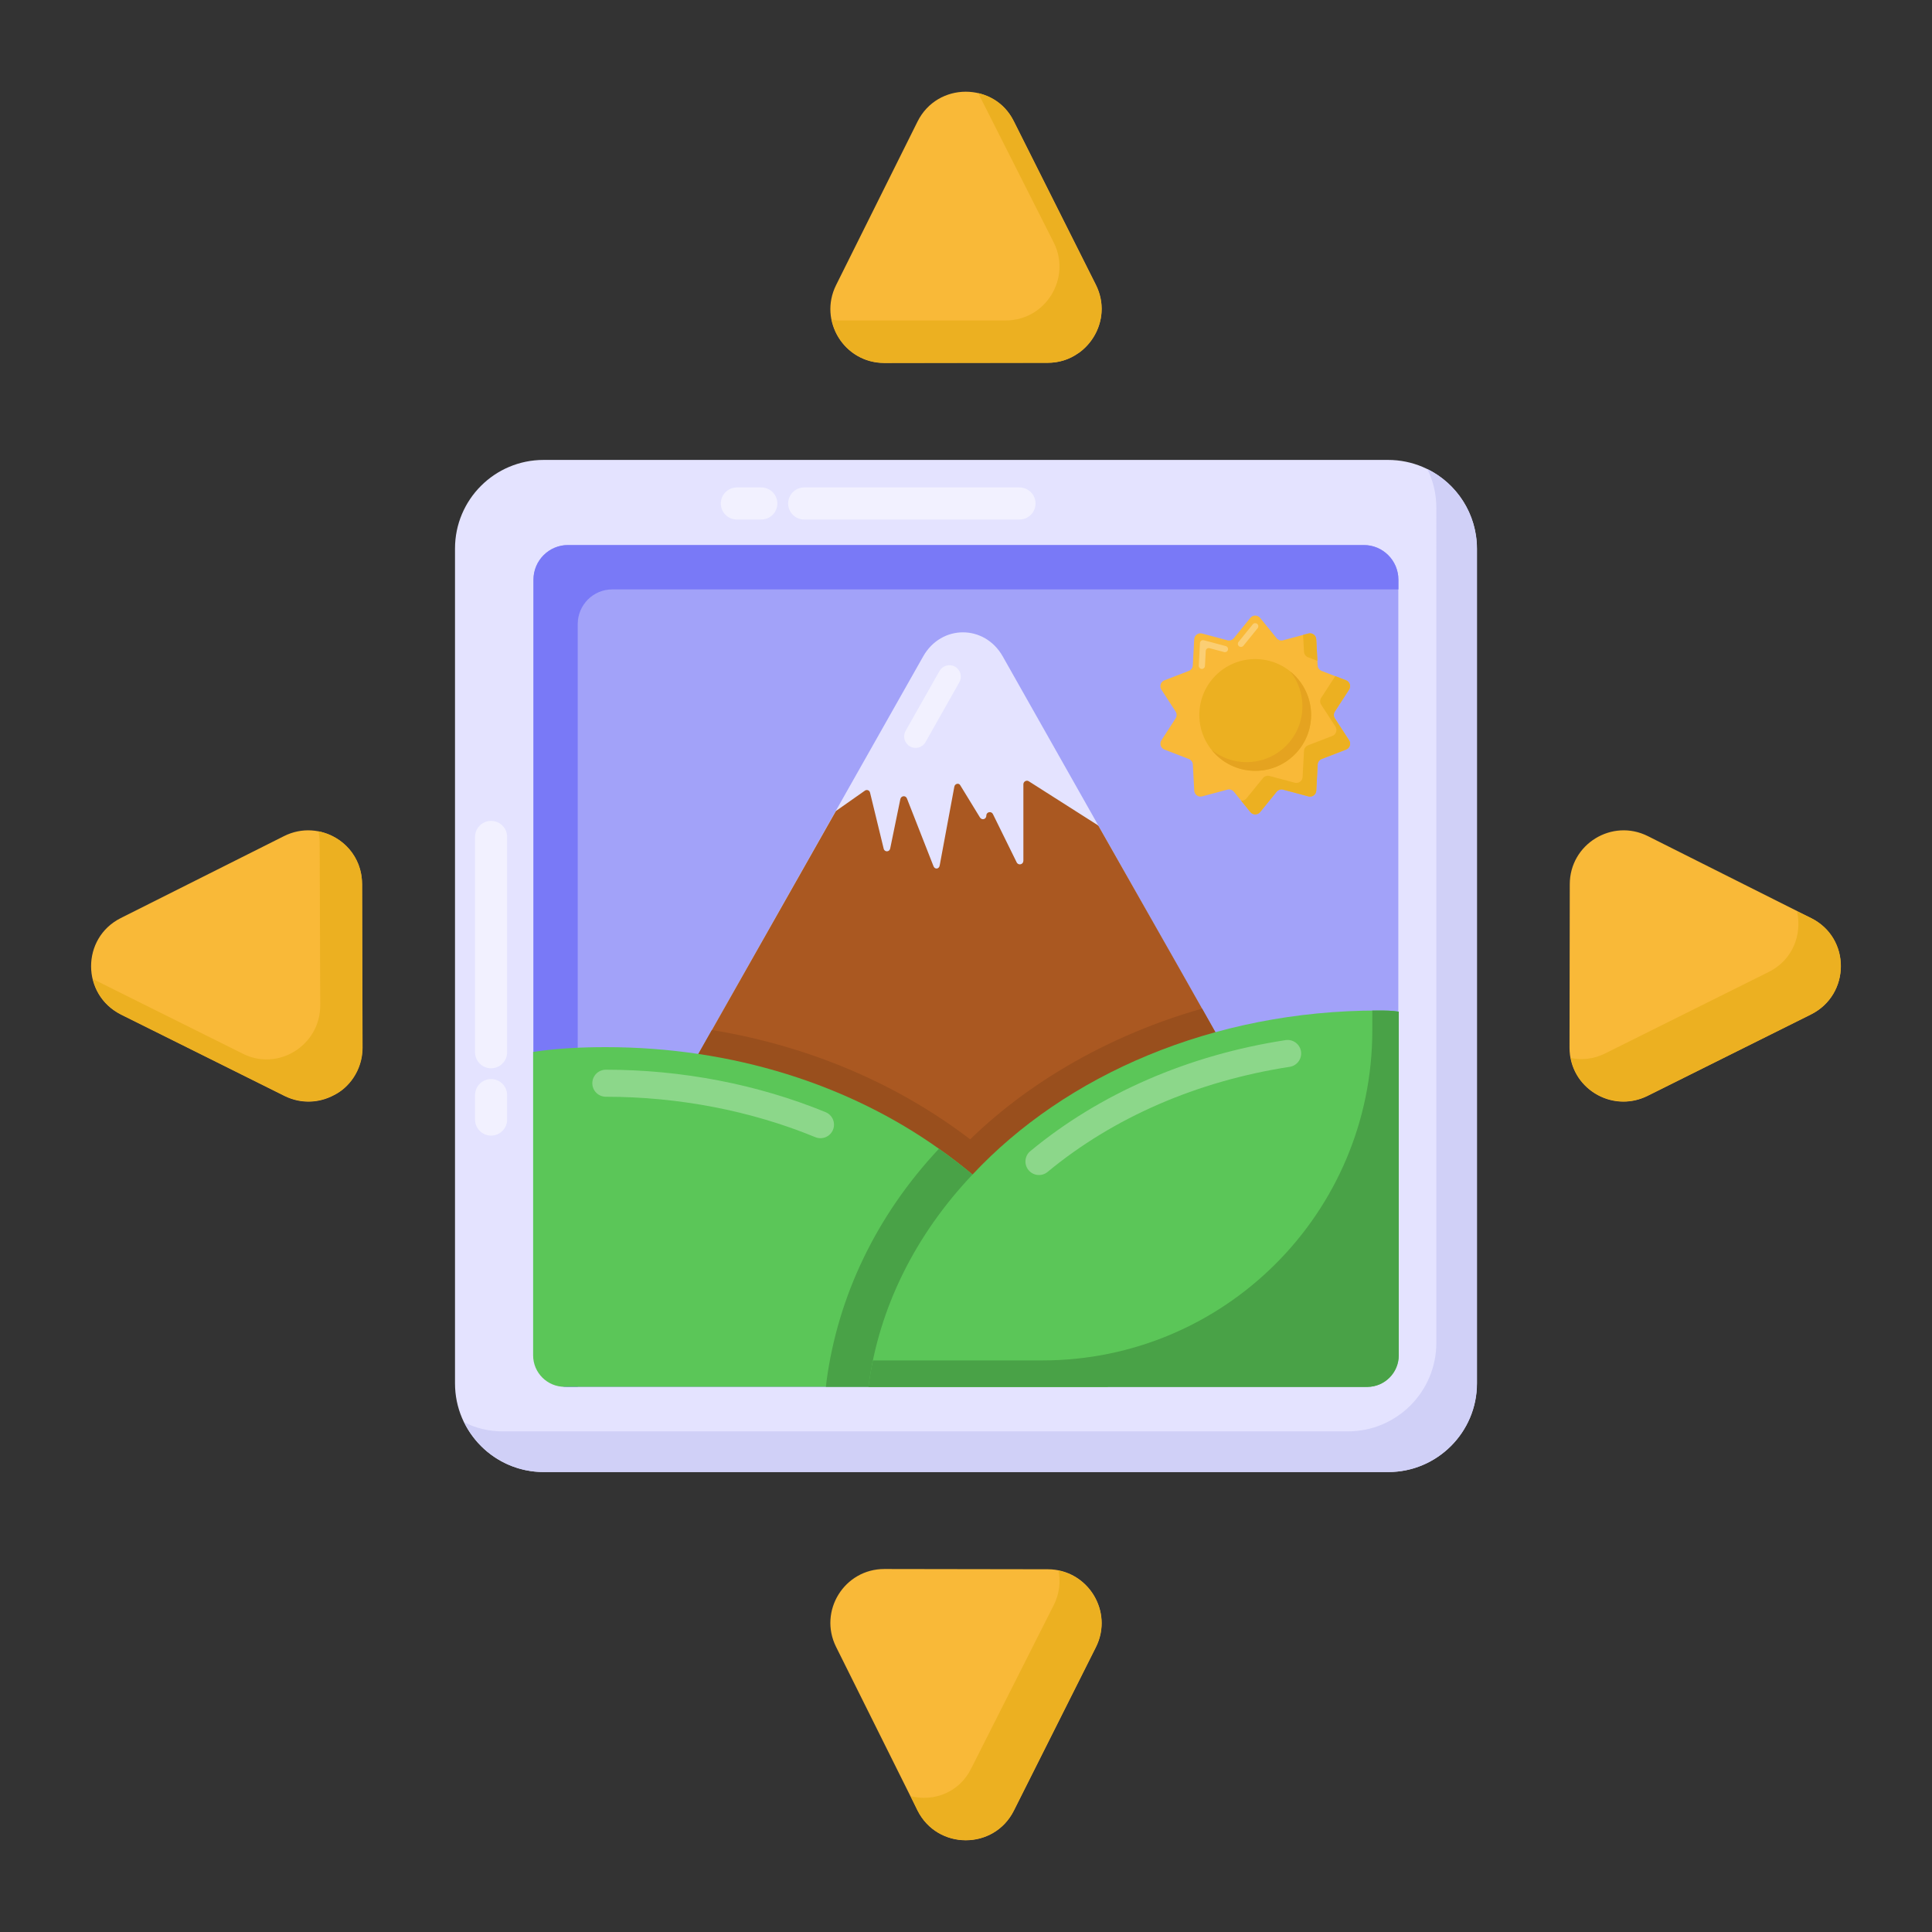 <?xml version="1.0" encoding="utf-8"?>
<!-- Generator: Adobe Illustrator 22.0.0, SVG Export Plug-In . SVG Version: 6.00 Build 0)  -->
<svg version="1.1" id="Layer_1" xmlns="http://www.w3.org/2000/svg" xmlns:xlink="http://www.w3.org/1999/xlink" x="0px" y="0px"
	 viewBox="0 0 53 53" style="enable-background:new 0 0 53 53;" xml:space="preserve">
<rect x="0" y="0" width="53" height="53" fill="#333333" stroke="none"/>
<style type="text/css">
	.st0{fill:#E4E3FF;}
	.st1{fill:#FC6559;}
	.st2{opacity:0.3;}
	.st3{fill:#FFFFFF;}
	.st4{fill:#F05543;}
	.st5{fill:#474646;}
	.st6{fill:#2D2C2C;}
	.st7{fill:#C2C2EF;}
	.st8{opacity:0.25;}
	.st9{fill:#7979F7;}
	.st10{fill:#5E5EEF;}
	.st11{fill:#D0D0F7;}
	.st12{opacity:0.5;}
	.st13{fill:#F9B938;}
	.st14{fill:#ECB021;}
	.st15{fill:#1B1B1B;}
	.st16{fill:#A2A2F9;}
	.st17{fill:#E24B40;}
	.st18{fill:#8666C6;}
	.st19{fill:#7553AA;}
	.st20{fill:#00D67F;}
	.st21{fill:#00C179;}
	.st22{fill:none;}
	.st23{fill:#E5A320;}
	.st24{opacity:0.4;}
	.st25{fill:#444444;}
	.st26{fill:#333333;}
	.st27{fill:#F7F363;}
	.st28{fill:#F7E839;}
	.st29{fill:#00AF68;}
	.st30{fill:#F4B37D;}
	.st31{fill:#F2A764;}
	.st32{fill:#F7C9A9;}
	.st33{fill:#F0B68E;}
	.st34{opacity:0.2;}
	.st35{fill:#B75F25;}
	.st36{fill:#AA5821;}
	.st37{fill:#B6A3EF;}
	.st38{fill:#A186E0;}
	.st39{fill:#A04747;}
	.st40{fill:#7F3939;}
	.st41{fill:#FF8D8D;}
	.st42{fill:#FF7B7B;}
	.st43{fill:#F3FCFF;}
	.st44{fill:#E8AA80;}
	.st45{fill:#994F1D;}
	.st46{fill:#5BC658;}
	.st47{fill:#49A247;}
	.st48{fill:#F96B6B;}
	.st49{fill:#3C9B3A;}
	.st50{fill:#EA9C5C;}
</style>
<g id="_x32_9">
	<g>
		<g>
			<g>
				<path class="st0" d="M40.515,37.95V15.055c0-1.346-1.092-2.438-2.438-2.438H14.913
					c-1.342,0-2.431,1.088-2.431,2.431v22.902c0,1.342,1.088,2.431,2.431,2.431
					h23.171C39.426,40.38,40.515,39.292,40.515,37.95z"/>
			</g>
		</g>
		<g>
			<g>
				<path class="st11" d="M40.518,15.053v22.899c0,1.337-1.094,2.431-2.431,2.431H14.916
					c-0.958,0-1.787-0.558-2.181-1.366c0.322,0.164,0.679,0.25,1.065,0.25H36.972
					c1.344,0,2.431-1.087,2.431-2.431V13.938c0-0.386-0.086-0.751-0.25-1.072
					C39.96,13.258,40.518,14.095,40.518,15.053z"/>
			</g>
		</g>
		<g>
			<g>
				<g>
					<path class="st16" d="M15.58,38.047c-0.52,0-0.943-0.426-0.943-0.95V15.901
						c0-0.524,0.423-0.95,0.943-0.95h21.836c0.52,0,0.944,0.426,0.944,0.95
						v21.196c0,0.524-0.423,0.95-0.944,0.95H15.58z"/>
				</g>
			</g>
			<g>
				<g>
					<path class="st9" d="M38.363,15.904v0.265H16.793c-0.515,0-0.944,0.422-0.944,0.951
						v20.926h-0.272c-0.515,0-0.944-0.422-0.944-0.951V15.904
						c0-0.529,0.429-0.951,0.944-0.951h21.841
						C37.934,14.953,38.363,15.375,38.363,15.904z"/>
				</g>
			</g>
			<g>
				<g>
					<g>
						<g>
							<path class="st0" d="M34.967,32.721H17.006l5.918-10.469l2.401-4.245
								c0.498-0.881,1.685-0.88,2.183,0l2.619,4.633l5.253,9.29
								C35.576,32.277,35.344,32.721,34.967,32.721z"/>
						</g>
					</g>
					<g>
						<g>
							<path class="st36" d="M34.972,32.717H17.005l2.524-4.461
								c0.057-0.1,3.616-6.385,3.389-5.984c0.007-0.007,0.007-0.014,0.021-0.029
								l0.794-0.558c0.05-0.029,0.122-0.007,0.136,0.064l0.372,1.53
								c0.021,0.1,0.157,0.1,0.179,0l0.279-1.358
								c0.021-0.093,0.143-0.107,0.179-0.021l0.729,1.859
								c0.036,0.1,0.157,0.086,0.172-0.021l0.4-2.152
								c0.014-0.093,0.129-0.114,0.164-0.043l0.543,0.887
								c0.057,0.079,0.172,0.043,0.172-0.057c0-0.103,0.137-0.127,0.179-0.043
								l0.658,1.337c0.05,0.079,0.179,0.05,0.179-0.057v-2.095
								c0-0.071,0.079-0.122,0.143-0.086l1.887,1.201
								c0.014,0.007,0.021,0.021,0.036,0.036l2.216,3.904l0.622,1.101l2.402,4.261
								C35.579,32.274,35.343,32.717,34.972,32.717z"/>
						</g>
					</g>
					<g>
						<g>
							<path class="st45" d="M28.244,32.717h-11.239l2.524-4.461
								c2.764,0.453,5.419,1.58,7.607,3.417
								C27.529,32.002,27.901,32.352,28.244,32.717z"/>
						</g>
					</g>
					<g>
						<g>
							<path class="st45" d="M34.972,32.717h-9.652c0.257-0.343,0.536-0.672,0.836-0.987
								c1.558-1.707,3.941-3.244,6.82-4.061l2.402,4.261
								C35.579,32.274,35.343,32.717,34.972,32.717z"/>
						</g>
					</g>
				</g>
				<g>
					<g class="st12">
						<g>
							<g>
								<path class="st3" d="M24.963,20.476c-0.151-0.085-0.204-0.277-0.119-0.427
									l0.928-1.641c0.085-0.151,0.277-0.204,0.427-0.119
									c0.151,0.085,0.204,0.277,0.119,0.427l-0.928,1.641
									C25.305,20.509,25.114,20.562,24.963,20.476z"/>
							</g>
						</g>
					</g>
				</g>
			</g>
			<g>
				<g>
					<g>
						<g>
							<path class="st13" d="M36.926,20.563l-0.669,0.258
								c-0.064,0.024-0.107,0.084-0.11,0.152l-0.038,0.716
								c-0.006,0.11-0.111,0.186-0.217,0.158l-0.692-0.185
								c-0.066-0.017-0.136,0.005-0.179,0.058l-0.452,0.556
								c-0.069,0.085-0.199,0.085-0.268,0L33.849,21.72
								c-0.043-0.053-0.113-0.076-0.179-0.058l-0.692,0.185
								c-0.106,0.028-0.211-0.048-0.217-0.158l-0.038-0.716
								c-0.003-0.068-0.047-0.128-0.11-0.152l-0.669-0.258
								c-0.102-0.039-0.143-0.163-0.083-0.255l0.389-0.601
								c0.037-0.057,0.037-0.131,0-0.188l-0.39-0.601
								c-0.06-0.092-0.019-0.216,0.083-0.255l0.669-0.258
								c0.064-0.024,0.107-0.084,0.11-0.152l0.038-0.716
								c0.006-0.11,0.111-0.186,0.217-0.158l0.692,0.185
								c0.066,0.017,0.136-0.005,0.179-0.058l0.452-0.556
								c0.069-0.085,0.199-0.085,0.268,0l0.452,0.556
								c0.043,0.053,0.113,0.076,0.179,0.058l0.692-0.185
								c0.106-0.028,0.211,0.048,0.217,0.158l0.038,0.716
								c0.003,0.068,0.047,0.128,0.11,0.152l0.669,0.258
								c0.102,0.039,0.143,0.163,0.083,0.255l-0.389,0.601
								c-0.037,0.057-0.037,0.131,0,0.188l0.39,0.601
								C37.069,20.4,37.029,20.524,36.926,20.563z"/>
						</g>
					</g>
					<g class="st2">
						<g>
							<g>
								<path class="st3" d="M33.989,17.728c-0.037-0.03-0.042-0.083-0.012-0.12
									l0.391-0.482c0.03-0.037,0.083-0.042,0.12-0.012
									c0.037,0.03,0.042,0.083,0.012,0.12l-0.391,0.482
									C34.08,17.752,34.026,17.758,33.989,17.728z"/>
							</g>
						</g>
					</g>
					<g class="st2">
						<g>
							<g>
								<path class="st3" d="M32.971,18.351c-0.001,0-0.003-0-0.005-0
									c-0.047-0.003-0.083-0.043-0.081-0.09l0.033-0.62
									c0.001-0.026,0.014-0.049,0.035-0.064c0.021-0.015,0.047-0.02,0.072-0.013
									l0.601,0.16c0.045,0.012,0.073,0.059,0.06,0.104
									c-0.012,0.046-0.059,0.072-0.104,0.06l-0.402-0.107
									c-0.05-0.013-0.1,0.023-0.103,0.075l-0.022,0.415
									C33.054,18.315,33.016,18.351,32.971,18.351z"/>
							</g>
						</g>
					</g>
					<g>
						<g>
							<path class="st14" d="M35.772,17.877l-0.025-0.46l0.144-0.038
								c0.106-0.028,0.212,0.048,0.217,0.158l0.032,0.592l-0.258-0.099
								C35.818,18.005,35.775,17.945,35.772,17.877z"/>
						</g>
					</g>
					<g>
						<g>
							<path class="st14" d="M36.926,20.563l-0.668,0.258
								c-0.063,0.024-0.107,0.085-0.111,0.152l-0.038,0.716
								c-0.006,0.11-0.111,0.187-0.216,0.158l-0.693-0.185
								c-0.066-0.017-0.137,0.006-0.179,0.059l-0.452,0.557
								c-0.069,0.085-0.199,0.085-0.268,0l-0.253-0.313
								c0.053,0.004,0.109-0.017,0.146-0.063l0.452-0.556
								c0.042-0.053,0.113-0.076,0.179-0.059l0.692,0.185
								c0.107,0.029,0.212-0.048,0.217-0.158l0.038-0.716
								c0.004-0.068,0.047-0.128,0.111-0.152l0.668-0.258
								c0.103-0.039,0.143-0.164,0.084-0.255l-0.391-0.601
								c-0.037-0.058-0.037-0.131,0-0.189l0.386-0.595l0.296,0.114
								c0.102,0.039,0.143,0.164,0.083,0.256l-0.39,0.601
								c-0.037,0.058-0.037,0.131,0,0.189l0.391,0.601
								C37.069,20.401,37.029,20.524,36.926,20.563z"/>
						</g>
					</g>
				</g>
				<g>
					<g>
						<path class="st14" d="M35.967,19.613c0,0.847-0.686,1.533-1.533,1.533
							c-0.847,0-1.533-0.686-1.533-1.533c0-0.847,0.686-1.533,1.533-1.533
							C35.281,18.08,35.967,18.766,35.967,19.613z"/>
					</g>
				</g>
				<g>
					<g>
						<path class="st23" d="M33.239,20.572c0.262,0.21,0.595,0.336,0.957,0.336
							c0.847,0,1.533-0.686,1.533-1.533c0-0.361-0.125-0.693-0.334-0.955
							c0.348,0.28,0.572,0.711,0.572,1.193c0,0.847-0.686,1.533-1.532,1.533
							C33.95,21.146,33.519,20.923,33.239,20.572z"/>
					</g>
				</g>
			</g>
			<g>
				<g>
					<g>
						<path class="st46" d="M30.391,38.044H15.489c-0.477,0-0.864-0.387-0.864-0.864v-8.322
							c0.643-0.099,1.319-0.132,1.996-0.132c3.496,0,6.679,1.039,9.136,2.787
							c0.33,0.231,0.627,0.462,0.924,0.709
							C28.544,33.789,29.863,35.801,30.391,38.044z"/>
					</g>
				</g>
				<g class="st2">
					<g>
						<g>
							<path class="st3" d="M22.367,31.196c-1.766-0.726-3.754-1.109-5.747-1.109
								c-0.205,0-0.371-0.166-0.371-0.371c0-0.205,0.166-0.371,0.371-0.371
								c2.089,0,4.173,0.403,6.029,1.165c0.189,0.078,0.28,0.295,0.202,0.484
								C22.773,31.184,22.556,31.273,22.367,31.196z"/>
						</g>
					</g>
				</g>
				<g>
					<g>
						<path class="st47" d="M30.391,38.044h-7.735l0.017-0.148
							c0.313-2.342,1.369-4.552,3.084-6.382c0.33,0.231,0.627,0.462,0.924,0.709
							C28.544,33.789,29.863,35.801,30.391,38.044z"/>
					</g>
				</g>
				<g>
					<g>
						<path class="st46" d="M38.37,27.754v9.427c0,0.477-0.387,0.864-0.864,0.864h-13.682
							c0.28-2.177,1.303-4.189,2.853-5.822c2.556-2.738,6.597-4.502,11.132-4.502
							C37.991,27.721,38.189,27.721,38.37,27.754z"/>
					</g>
				</g>
				<g class="st2">
					<g>
						<g>
							<path class="st3" d="M28.216,32.1c-0.131-0.158-0.109-0.392,0.049-0.522
								c1.91-1.581,4.331-2.634,7.002-3.045c0.2-0.031,0.392,0.107,0.423,0.31
								c0.031,0.202-0.108,0.392-0.31,0.423c-2.538,0.391-4.835,1.388-6.642,2.883
								C28.58,32.28,28.346,32.257,28.216,32.1z"/>
						</g>
					</g>
				</g>
				<g>
					<g>
						<path class="st47" d="M38.372,27.752v9.429c0,0.475-0.386,0.866-0.866,0.866H23.823
							c0.03-0.247,0.074-0.49,0.124-0.727h4.649
							c4.998,0,9.05-4.052,9.05-9.05V27.722h0.163
							C37.991,27.722,38.189,27.722,38.372,27.752z"/>
					</g>
				</g>
			</g>
		</g>
	</g>
	<g>
		<g class="st12">
			<g>
				<path class="st3" d="M13.032,30.713v-0.671c0-0.243,0.197-0.44,0.44-0.44
					c0.243,0,0.44,0.197,0.44,0.44v0.671c0,0.243-0.197,0.44-0.44,0.44
					C13.229,31.153,13.032,30.956,13.032,30.713z"/>
			</g>
		</g>
		<g class="st12">
			<g>
				<path class="st3" d="M13.032,28.866v-5.907c0-0.243,0.197-0.44,0.44-0.44
					c0.243,0,0.44,0.197,0.44,0.44v5.907c0,0.243-0.197,0.44-0.44,0.44
					C13.229,29.306,13.032,29.109,13.032,28.866z"/>
			</g>
		</g>
	</g>
	<g>
		<g class="st12">
			<g>
				<path class="st3" d="M20.214,13.372h0.671c0.243,0,0.44,0.197,0.44,0.44
					c0,0.243-0.197,0.44-0.44,0.44h-0.671c-0.243,0-0.44-0.197-0.44-0.44
					C19.774,13.57,19.971,13.372,20.214,13.372z"/>
			</g>
		</g>
		<g class="st12">
			<g>
				<path class="st3" d="M22.061,13.372h5.907c0.243,0,0.44,0.197,0.44,0.44
					c0,0.243-0.197,0.44-0.44,0.44h-5.907c-0.243,0-0.44-0.197-0.44-0.44
					C21.621,13.57,21.818,13.372,22.061,13.372z"/>
			</g>
		</g>
	</g>
	<g>
		<g>
			<g>
				<g>
					<path class="st13" d="M49.678,27.83l-4.485,2.234
						c-0.984,0.49-2.139-0.227-2.137-1.326l0.007-4.482
						c0.002-1.099,1.159-1.812,2.142-1.319l4.478,2.248
						C50.771,25.732,50.769,27.287,49.678,27.83z"/>
				</g>
			</g>
			<g>
				<g>
					<path class="st14" d="M49.675,27.831l-4.477,2.23
						c-0.895,0.44-1.948-0.11-2.105-1.037c0.299,0.063,0.628,0.031,0.942-0.126
						l4.477-2.23c0.675-0.33,0.926-1.037,0.785-1.665l0.393,0.188
						C50.774,25.726,50.774,27.281,49.675,27.831z"/>
				</g>
			</g>
		</g>
		<g>
			<g>
				<g>
					<path class="st13" d="M3.318,27.83l4.485,2.234c0.984,0.49,2.139-0.227,2.137-1.326
						l-0.007-4.482c-0.002-1.099-1.159-1.812-2.142-1.319l-4.478,2.248
						C2.225,25.732,2.228,27.287,3.318,27.83z"/>
				</g>
			</g>
			<g>
				<g>
					<path class="st14" d="M9.947,28.742c0,0.626-0.396,1.13-0.801,1.304
						c-0.393,0.204-0.88,0.236-1.335,0.016l-4.492-2.23
						c-0.424-0.22-0.675-0.581-0.77-0.974l4.1,2.042
						c0.974,0.503,2.136-0.22,2.136-1.319l-0.016-4.477
						c0-0.094-0.016-0.204-0.031-0.298c0.66,0.126,1.194,0.691,1.194,1.445
						L9.947,28.742z"/>
				</g>
			</g>
		</g>
	</g>
	<g>
		<g>
			<g>
				<path class="st13" d="M25.17,3.335L22.936,7.821c-0.49,0.984,0.227,2.139,1.326,2.137
					l4.482-0.007c1.099-0.002,1.812-1.159,1.319-2.142l-2.248-4.478
					C27.268,2.242,25.713,2.245,25.17,3.335z"/>
			</g>
		</g>
		<g>
			<g>
				<g>
					<path class="st13" d="M25.17,49.665L22.936,45.179
						c-0.49-0.984,0.227-2.139,1.326-2.137l4.482,0.007
						c1.099,0.002,1.812,1.159,1.319,2.142l-2.248,4.478
						C27.268,50.758,25.713,50.755,25.17,49.665z"/>
				</g>
			</g>
			<g>
				<g>
					<path class="st14" d="M30.056,45.19l-2.246,4.477c-0.534,1.084-2.089,1.084-2.639,0
						l-0.188-0.393c0.628,0.157,1.335-0.094,1.665-0.77l2.262-4.477
						c0.157-0.314,0.188-0.644,0.126-0.942
						C29.962,43.274,30.511,44.31,30.056,45.19z"/>
				</g>
			</g>
		</g>
		<g>
			<g>
				<path class="st14" d="M29.585,9.687c-0.016,0-0.016,0-0.016,0
					c-0.22,0.173-0.518,0.267-0.833,0.267h-4.477
					c-0.754,0-1.319-0.534-1.445-1.194c0.094,0.031,0.188,0.031,0.283,0.031h4.492
					c1.099,0,1.806-1.162,1.319-2.136l-2.073-4.1
					c0.408,0.094,0.77,0.346,0.974,0.77l2.246,4.492
					C30.417,8.509,30.15,9.278,29.585,9.687z"/>
			</g>
		</g>
	</g>
</g>
</svg>
